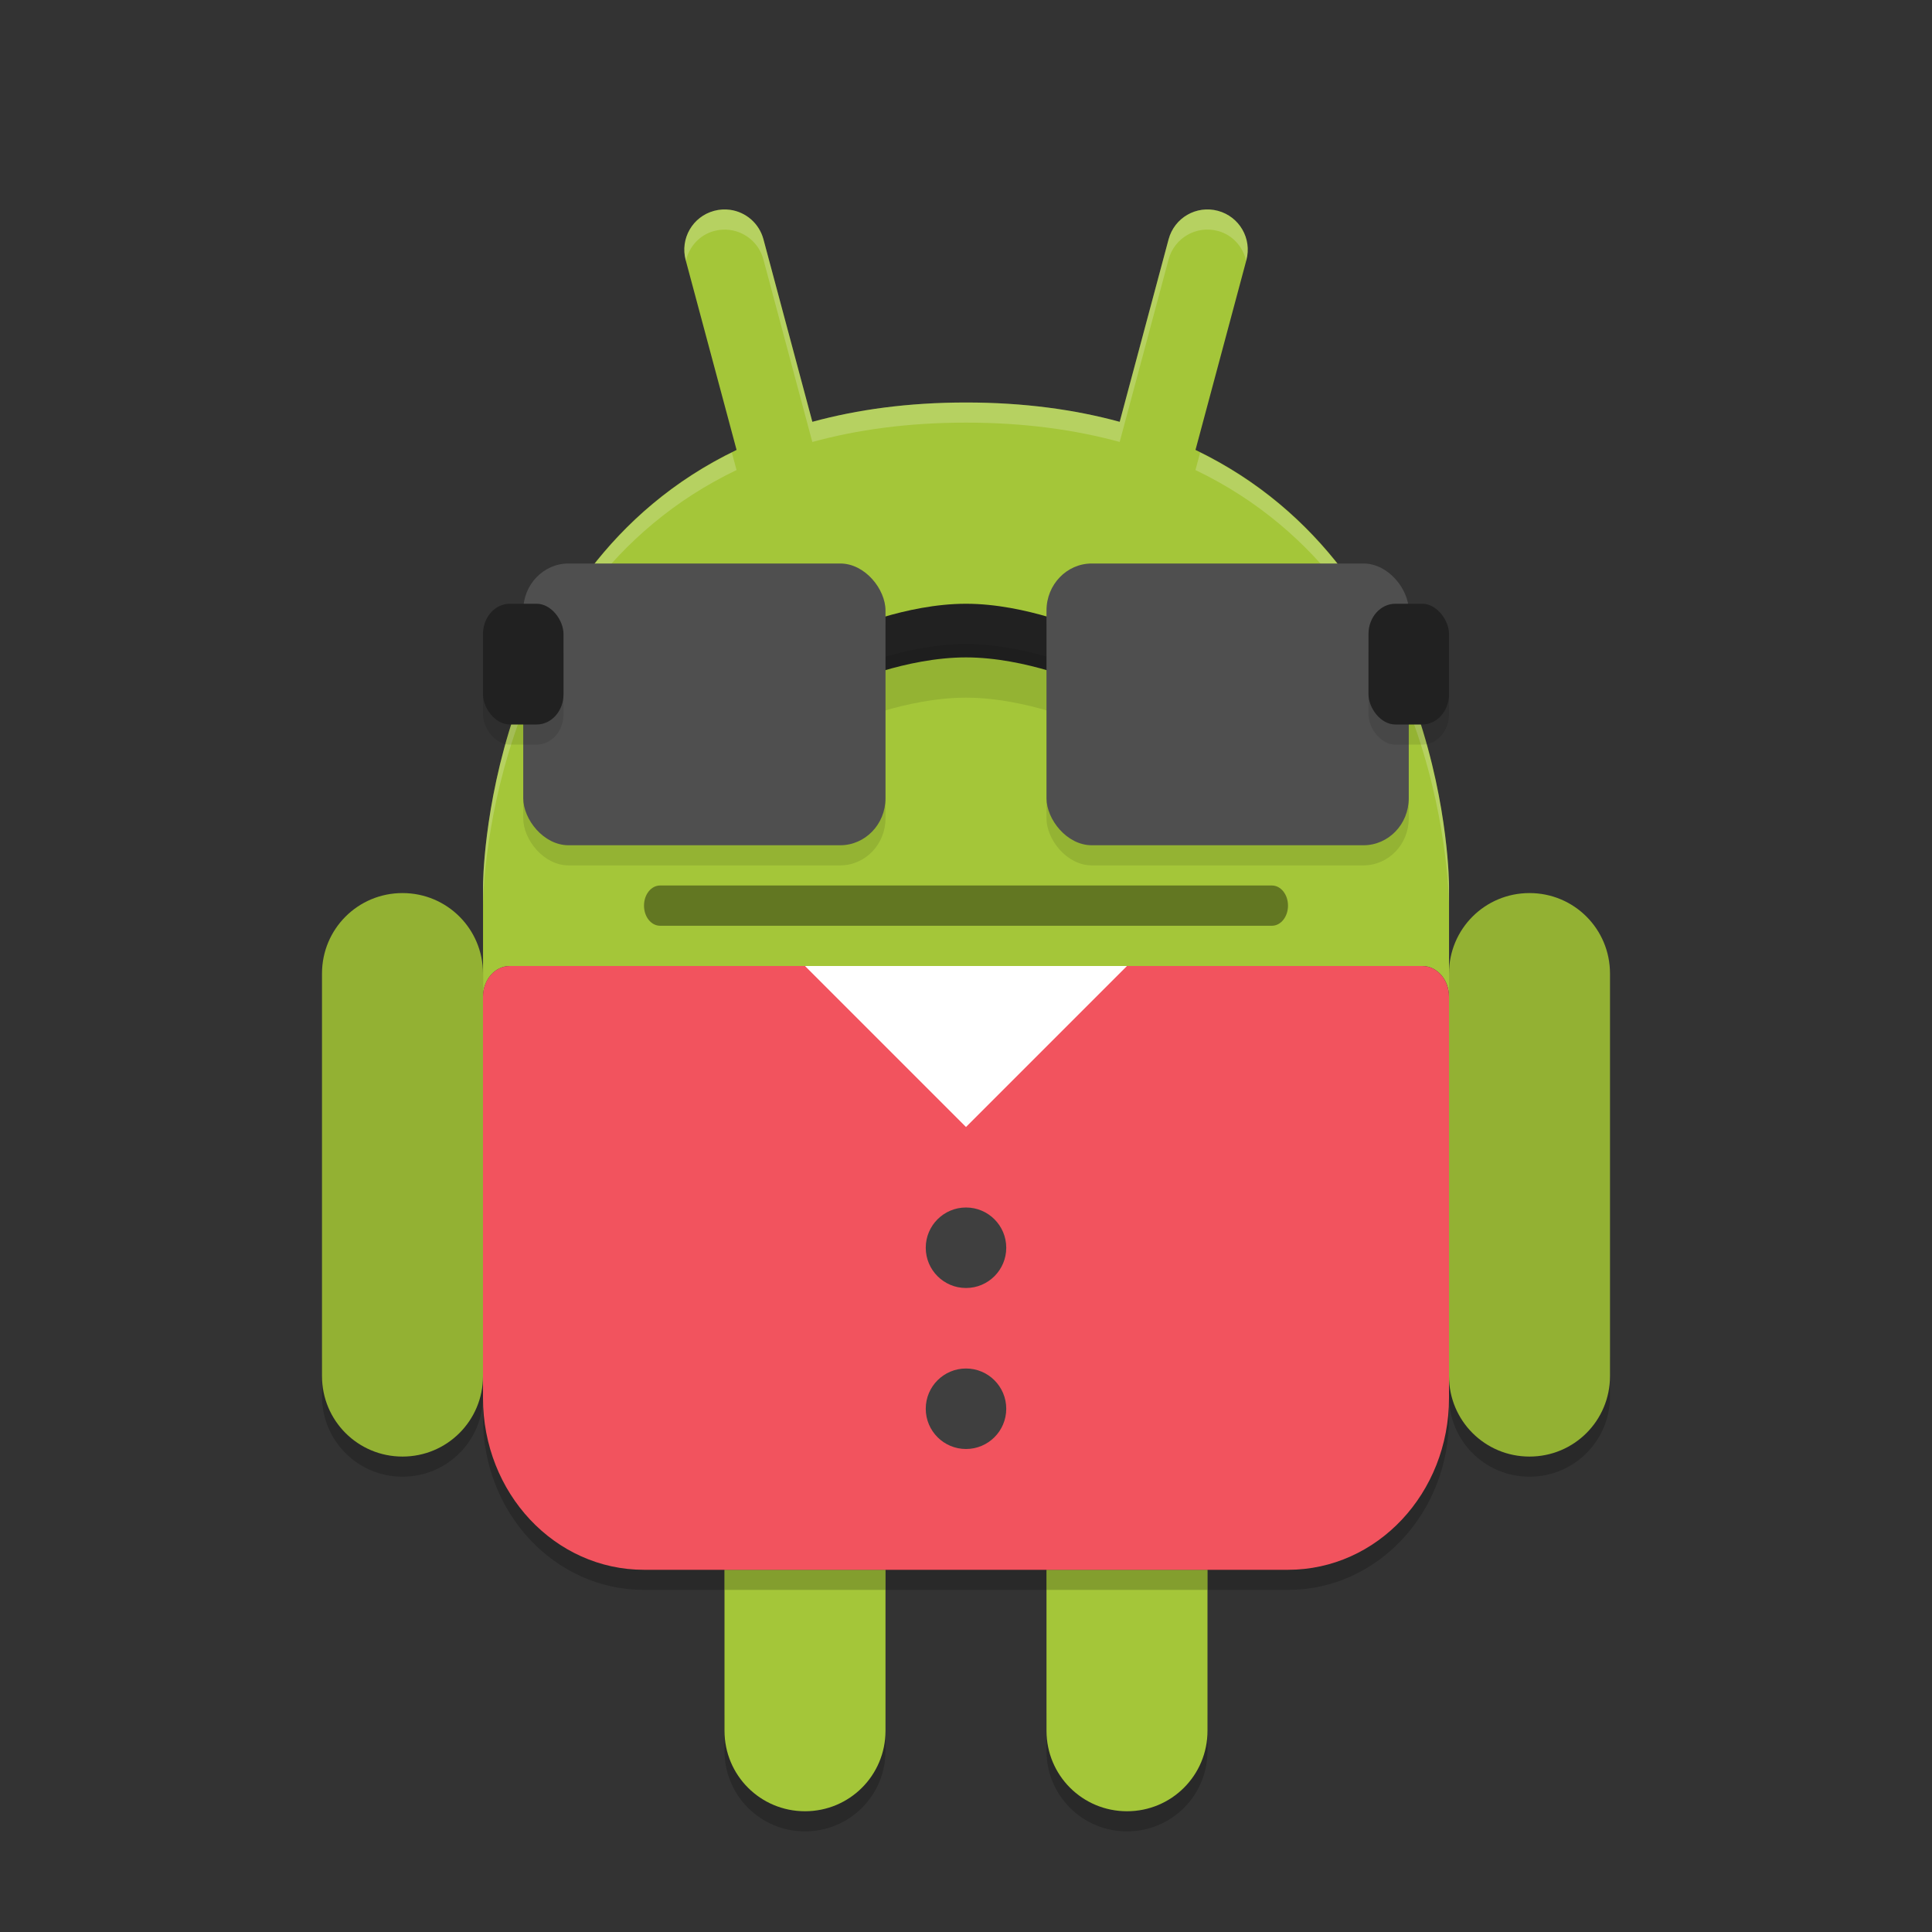 <svg xmlns="http://www.w3.org/2000/svg" width="192" height="192" version="1">
 <rect width="100%" height="100%" fill="#333333" stroke="none"/>
 <g transform="scale(4)">
  <path style="opacity:0.2" d="m 30.885,6.26 c -20.59,28.16 -10.295,14.08 0,0 z M 8,33.688 v 1 c 0,1.108 0.892,2 2,2 1.108,0 2,-0.892 2,-2 v 0.545 c 0,2.363 1.784,4.267 4,4.267 h 2 v -1 h -2 c -2.216,0 -4,-1.904 -4,-4.268 v -0.544 c 0,1.108 -0.892,2 -2,2 -1.108,0 -2,-0.892 -2,-2 z m 28,0 v 0.545 c 0,2.363 -1.784,4.267 -4,4.267 h -2 v 1 h 2 c 2.216,0 4,-1.904 4,-4.268 v -0.544 c 0,1.108 0.892,2 2,2 1.108,0 2,-0.892 2,-2 v -1 c 0,1.108 -0.892,2 -2,2 -1.108,0 -2,-0.892 -2,-2 z M 22,38.5 v 1 h 4 v -1 z m -4,4 v 1 c 0,1.108 0.892,2 2,2 1.108,0 2,-0.892 2,-2 v -1 c 0,1.108 -0.892,2 -2,2 -1.108,0 -2,-0.892 -2,-2 z m 8,0 v 1 c 0,1.108 0.892,2 2,2 1.108,0 2,-0.892 2,-2 v -1 c 0,1.108 -0.892,2 -2,2 -1.108,0 -2,-0.892 -2,-2 z"/>
  <path fill="#93b133" d="m10 22.188c-1.108 0-2 0.892-2 2v10c0 1.108 0.892 2 2 2s2-0.892 2-2v-10c0-1.108-0.892-2-2-2z"/>
  <path fill="#93b133" d="m38 22.188c-1.108 0-2 0.892-2 2v10c0 1.108 0.892 2 2 2s2-0.892 2-2v-10c0-1.108-0.892-2-2-2z"/>
  <path style="fill:#a4c639" d="m18.139 5.213c-0.129-0.018-0.262-0.011-0.396 0.025-0.535 0.143-0.85 0.69-0.707 1.225l1.264 4.715c-6.294 3.021-6.299 10.822-6.299 10.822v2.764c0-0.423 0.297-0.764 0.666-0.764h7.334l4 4 4-4h7.334c0.369 0 0.666 0.341 0.666 0.764v-2.764s-0.005-7.801-6.299-10.822l1.264-4.715c0.143-0.535-0.172-1.081-0.707-1.225-0.535-0.143-1.081 0.172-1.225 0.707l-1.215 4.535c-1.115-0.304-2.378-0.48-3.818-0.48s-2.703 0.176-3.818 0.48l-1.215-4.535c-0.108-0.401-0.442-0.679-0.828-0.732zm-0.139 33.787v4c0 1.108 0.892 2 2 2s2-0.892 2-2v-4h-4zm8 0v4c0 1.108 0.892 2 2 2s2-0.892 2-2v-4h-4z"/>
  <path style="fill:#ffffff;opacity:0.2" d="m 18.139,5.213 c -0.129,-0.018 -0.262,-0.011 -0.396,0.025 -0.535,0.143 -0.85,0.69 -0.707,1.225 l 0.004,0.018 c 0.081,-0.347 0.333,-0.643 0.703,-0.742 0.134,-0.036 0.267,-0.043 0.396,-0.025 0.386,0.053 0.72,0.331 0.828,0.732 l 1.215,4.535 C 21.297,10.676 22.56,10.5 24,10.5 c 1.44,0 2.703,0.176 3.818,0.48 l 1.215,-4.535 c 0.144,-0.535 0.69,-0.85 1.225,-0.707 0.37,0.099 0.622,0.395 0.703,0.742 l 0.004,-0.018 c 0.143,-0.535 -0.172,-1.081 -0.707,-1.225 -0.535,-0.143 -1.081,0.172 -1.225,0.707 L 27.818,10.48 C 26.703,10.176 25.44,10 24,10 c -1.44,0 -2.703,0.176 -3.818,0.48 L 18.967,5.945 c -0.108,-0.401 -0.442,-0.679 -0.828,-0.732 z"/>
  <path style="fill:#ffffff;opacity:0.2" d="M 18.182,11.242 C 12.011,14.305 12,22 12,22 v 0.5 c 0,0 0.005,-7.801 6.299,-10.822 z"/>
  <path style="fill:#ffffff;opacity:0.2" d="m 29.818,11.242 -0.117,0.436 C 35.995,14.699 36,22.5 36,22.5 V 22 c 0,0 -0.011,-7.695 -6.182,-10.758 z"/>
  <path style="opacity:0.2" d="M 18 39 L 18 39.5 L 22 39.5 L 22 39 L 18 39 z M 26 39 L 26 39.5 L 30 39.5 L 30 39 L 26 39 z"/>
  <path style="opacity:0.4" d="m16.4 22h15.2c0.222 0 0.4 0.223 0.4 0.5s-0.178 0.5-0.4 0.5h-15.2c-0.222 0-0.4-0.223-0.4-0.5s0.178-0.5 0.4-0.5z"/>
  <circle fill="#fff" cx="18" cy="17" r="1"/>
  <circle fill="#fff" cx="30" cy="17" r="1"/>
  <path style="fill:#212121" d="M 21,15.667 C 21,15.667 22.5,15 24,15 25.5,15 27,15.667 27,15.667 L 27,17 C 27,17 25.5,16.333 24,16.333 22.5,16.333 21,17 21,17 Z"/>
  <rect style="opacity:0.1" width="9" height="7" x="13" y="14.5" rx="1.125" ry="1.167"/>
  <path style="opacity:0.1" d="M 21,16.667 C 21,16.667 22.5,16 24,16 25.5,16 27,16.667 27,16.667 L 27,18 C 27,18 25.5,17.333 24,17.333 22.5,17.333 21,18 21,18 Z"/>
  <rect style="fill:#4f4f4f" width="9" height="7" x="13" y="14" rx="1.125" ry="1.167"/>
  <rect style="opacity:0.1" width="2" height="3" x="12" y="15.5" rx=".667" ry=".75"/>
  <rect style="fill:#212121" width="2" height="3" x="12" y="15" rx=".667" ry=".75"/>
  <rect style="opacity:0.1" width="9" height="7" x="26" y="14.5" rx="1.125" ry="1.167"/>
  <rect style="fill:#4f4f4f" width="9" height="7" x="26" y="14" rx="1.125" ry="1.167"/>
  <rect style="opacity:0.1" width="2" height="3" x="34" y="15.5" rx=".667" ry=".75"/>
  <rect style="fill:#212121" width="2" height="3" x="34" y="15" rx=".667" ry=".75"/>
  <rect style="fill:#ffffff" width="8" height="5" x="20" y="24"/>
  <path style="fill:#f2535e" d="m12.666 24c-0.369 0-0.666 0.341-0.666 0.764v9.969c0 2.364 1.784 4.268 4 4.268h16c2.216 0 4-1.904 4-4.268v-9.969c0-0.423-0.297-0.764-0.666-0.764h-7.334l-4 4-4-4z"/>
  <circle style="fill:#3f3f3f" cx="24" cy="31" r="1"/>
  <circle style="fill:#3f3f3f" cx="24" cy="35" r="1"/>
 </g>
</svg>

